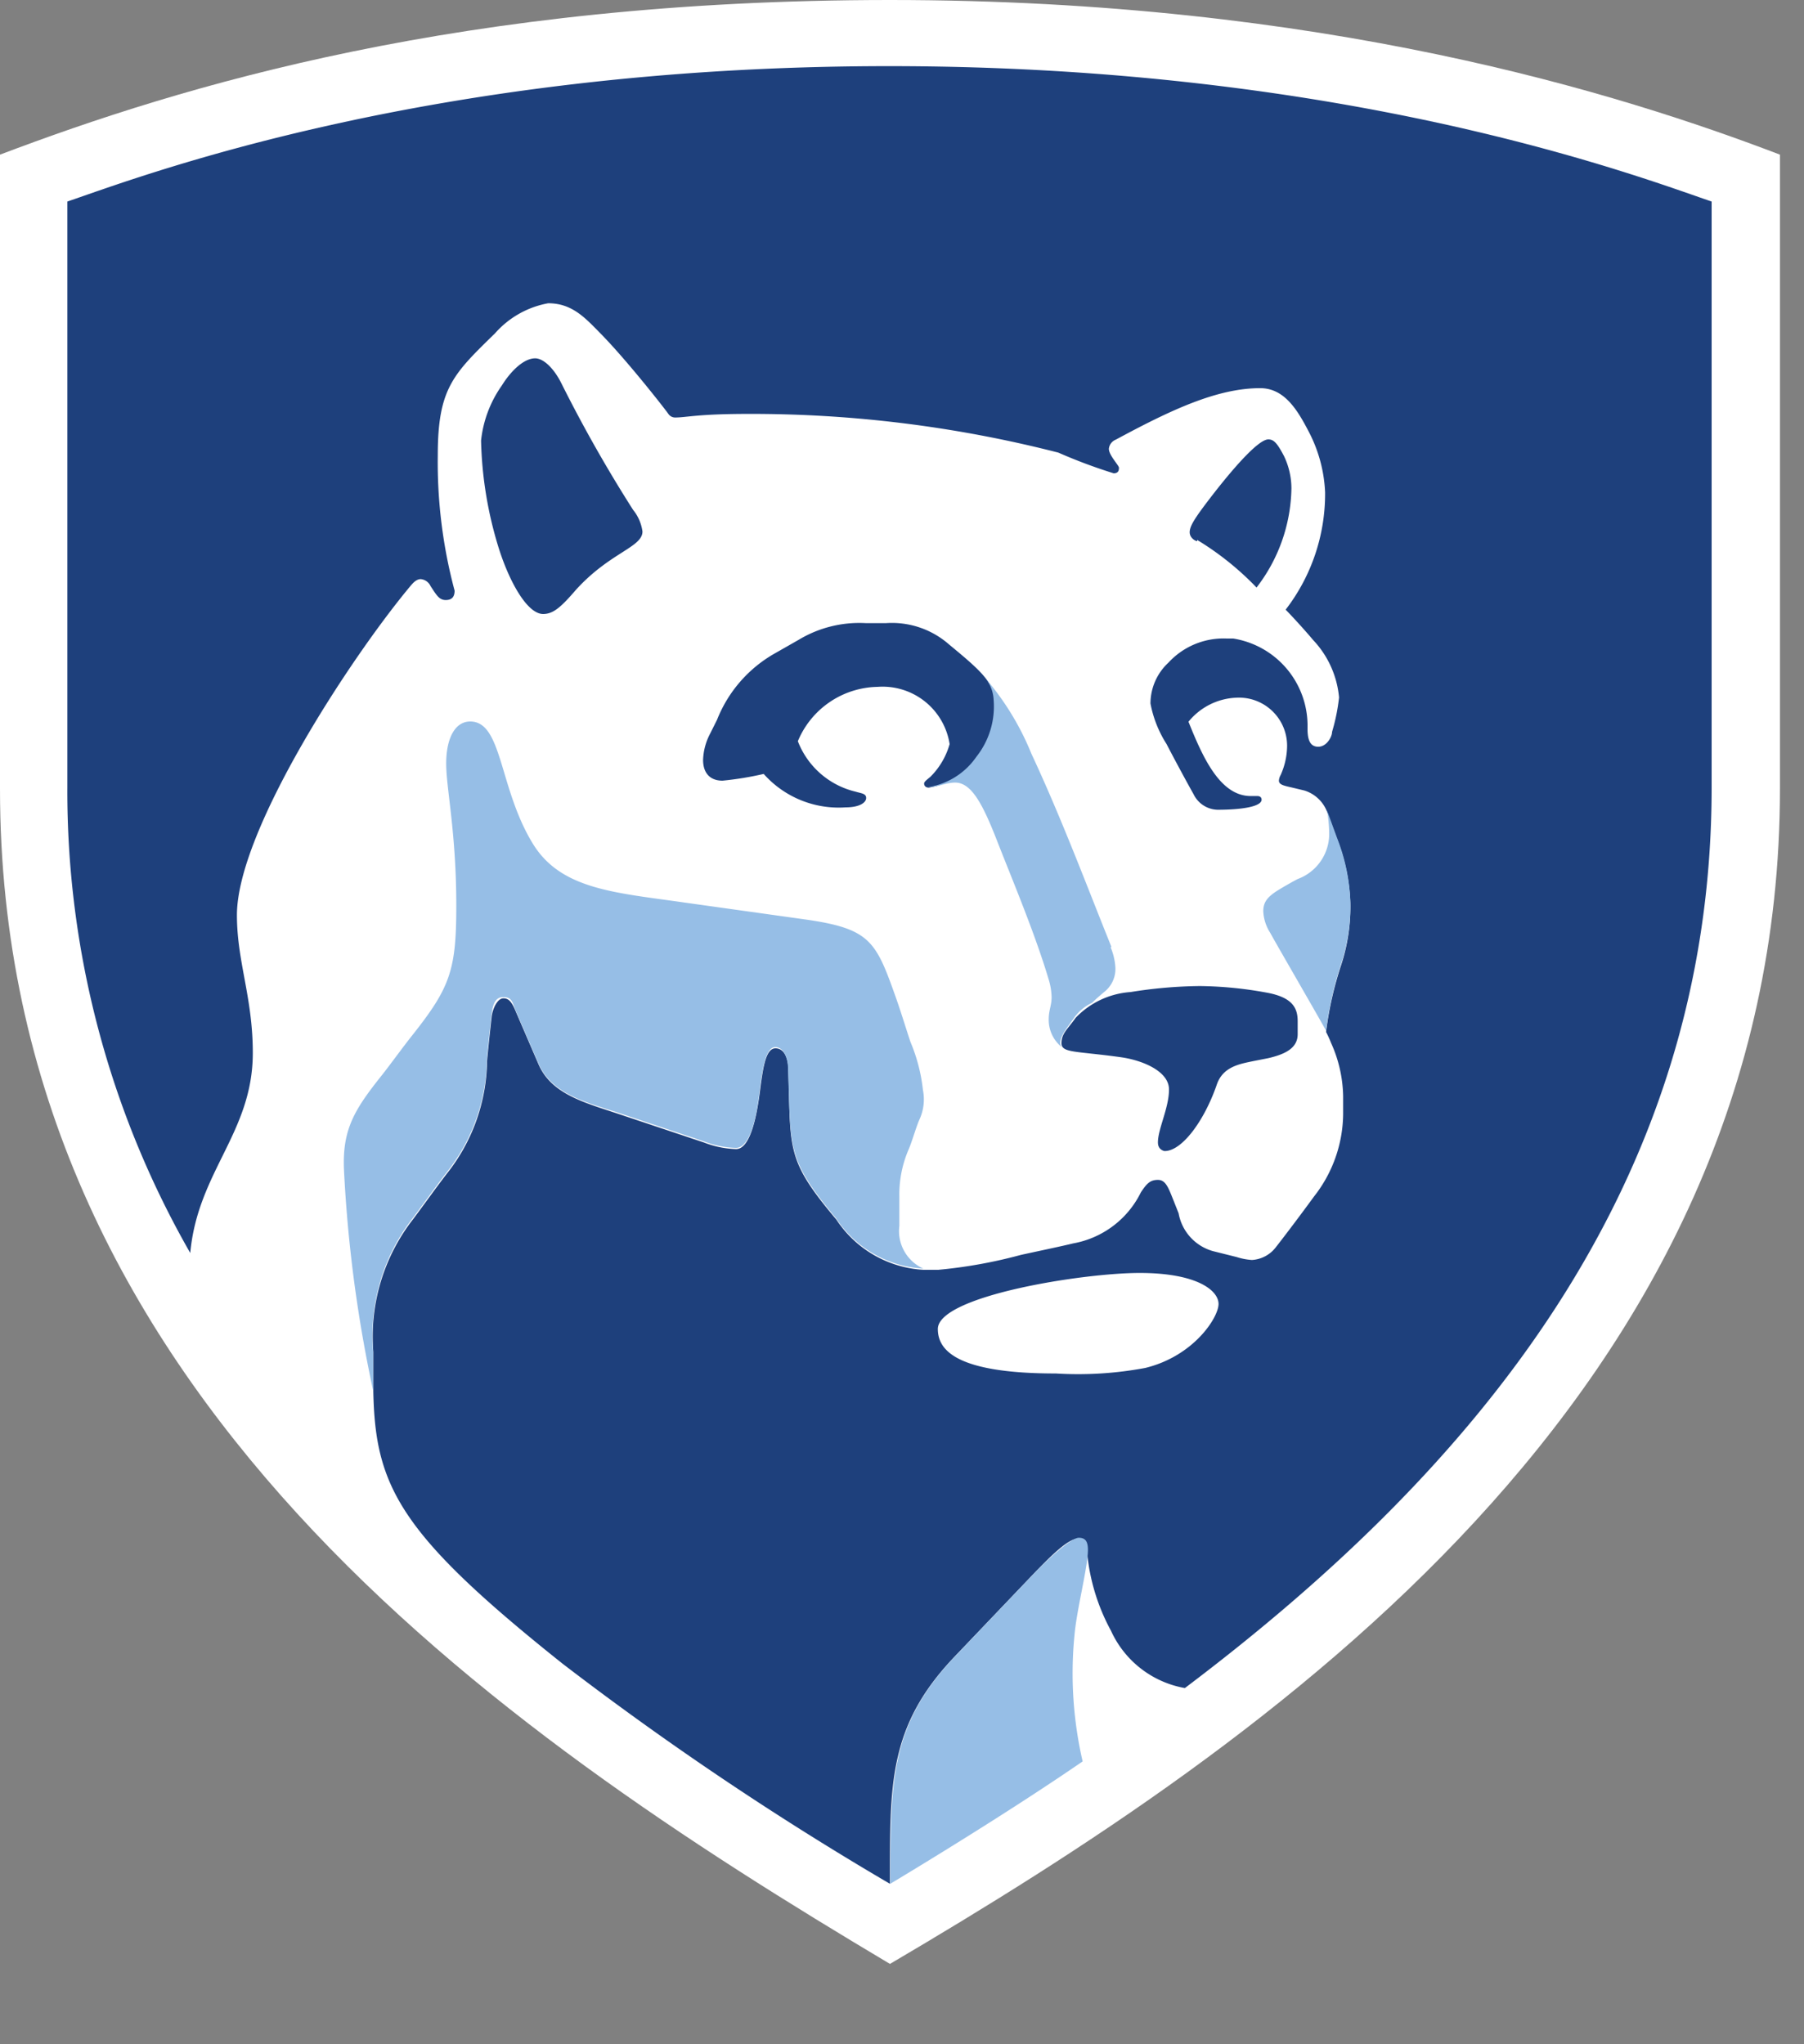 <svg xmlns="http://www.w3.org/2000/svg" viewBox="0 0 75 85">
    <rect x="0" y="0" width="75" height="85" fill="#808080" stroke="none"/>
    <defs>
        <style>.cls-1{fill:#fff;}.cls-2{fill:#1e407c;}.cls-3{fill:#96bee6;}</style>
    </defs>
    <title>psu-mark</title>
    <g id="Layer_2">
        <g id="Layer_1-2">
            <path class="cls-1"
                  d="M37,81.66C20.64,71.92,0,57.78,0,32.8V6.43C7.55,3.57,19.21,0,37,0,55,0,67.35,3.89,74,6.43V32.8C74,58,52.57,72.5,37,81.66Z"/>
            <path class="cls-2"
                  d="M48.14,47.5c0-.56.46-1.43.46-2.2s-1.13-1.22-2-1.34c-1.85-.26-2.47-.17-2.47-.58s.25-.58.59-1.06A3.49,3.49,0,0,1,47,41.25,19.22,19.22,0,0,1,49.87,41a16.18,16.18,0,0,1,2.77.27c1.13.2,1.31.67,1.31,1.2V43c0,.54-.44.82-1.23,1l-.61.12c-.57.12-1.28.23-1.53,1-.54,1.55-1.48,2.77-2.18,2.74C48.27,47.82,48.14,47.73,48.14,47.5Zm1.63-25c-.07,0-.31-.13-.31-.37s.2-.55.6-1.09c.93-1.24,2.2-2.77,2.67-2.77.23,0,.37.16.65.69a3.13,3.13,0,0,1,.31,1.35,6.92,6.92,0,0,1-1.45,4.12A12.16,12.16,0,0,0,49.77,22.45ZM22.58,25.53c.42,0,.74-.28,1.36-1,1.41-1.56,2.77-1.77,2.77-2.43a1.81,1.81,0,0,0-.39-.9,58,58,0,0,1-3-5.3c-.32-.62-.74-1-1.07-1-.51,0-1.06.6-1.38,1.12A4.85,4.85,0,0,0,20,18.32a16.23,16.23,0,0,0,.75,4.52C21.21,24.27,21.94,25.53,22.58,25.53Zm16.9,5.41a2.82,2.82,0,0,0-3-2.38,3.66,3.66,0,0,0-3.31,2.26,3.42,3.42,0,0,0,2.41,2.1c.22.07.43.07.43.26s-.27.39-.85.39a4.17,4.17,0,0,1-3.41-1.39,13.24,13.24,0,0,1-1.71.28c-.56,0-.81-.36-.81-.86a2.51,2.51,0,0,1,.28-1.07l.3-.6a5.49,5.49,0,0,1,2.4-2.76l1-.57A4.88,4.88,0,0,1,36,25.91h.83a3.6,3.6,0,0,1,2.63.89c1.21,1,1.88,1.57,1.88,2.32a3.37,3.37,0,0,1-.72,2.37,3,3,0,0,1-2,1.26c-.15,0-.2-.09-.2-.17s.13-.17.26-.28A3.11,3.11,0,0,0,39.48,30.94Zm8.13,25.94a15.15,15.15,0,0,1-3.71.23c-4.2,0-4.91-1-4.91-1.85,0-1.37,6-2.33,8.39-2.33s3.28.73,3.28,1.29S49.63,56.39,47.61,56.88ZM23.38,69.17A132,132,0,0,0,37,78.33h0c0-4.11-.09-6.54,2.69-9.45L43,65.41c.79-.82,1.43-1.43,1.81-1.43s.38.14.38.5a8.42,8.42,0,0,0,1,3.33,4.17,4.17,0,0,0,3.07,2.38c11.93-9,21.9-20.73,21.9-37.45V8.38c-2.94-1-15-5.63-34.2-5.63S5.75,7.38,2.8,8.38V32.74A38.63,38.63,0,0,0,7.91,52.1c.31-3.39,2.6-5,2.6-8.32,0-2.32-.66-3.78-.66-5.73,0-3.51,4.75-10.73,7.21-13.68.07-.08.23-.29.43-.29a.5.5,0,0,1,.41.29c.25.38.36.58.63.58s.37-.15.37-.39a20.66,20.66,0,0,1-.7-5.62c0-2.79.64-3.38,2.38-5.08a3.86,3.86,0,0,1,2.21-1.25c1,0,1.54.61,2.18,1.26,1.07,1.09,2.57,3,2.81,3.33a.34.34,0,0,0,.28.16c.49,0,.91-.15,3.06-.15A51.38,51.38,0,0,1,44,18.82a21.93,21.93,0,0,0,2.3.86c.2,0,.22-.13.22-.23s-.42-.52-.42-.79a.46.46,0,0,1,.29-.38c2.26-1.22,4.2-2.14,6-2.14,1,0,1.54.89,2,1.77a6,6,0,0,1,.7,2.56,7.89,7.89,0,0,1-1.64,4.88c.35.36.84.9,1.14,1.26A4,4,0,0,1,55.67,29a8.06,8.06,0,0,1-.29,1.43c0,.21-.23.63-.59.62s-.42-.36-.43-.68v-.24a3.67,3.67,0,0,0-3.09-3.58H51a3.11,3.11,0,0,0-2.42,1,2.32,2.32,0,0,0-.75,1.7,4.78,4.78,0,0,0,.67,1.69c.23.45.81,1.53,1.12,2.08a1.14,1.14,0,0,0,1,.65c1,0,1.83-.13,1.83-.42,0-.08-.05-.15-.18-.15H52c-1.28,0-2-1.62-2.59-3.09a2.7,2.7,0,0,1,2-1,2,2,0,0,1,2.1,2,3,3,0,0,1-.27,1.22.53.53,0,0,0-.07.23c0,.17.21.21.56.29l.5.12a1.48,1.48,0,0,1,.94.88l.42,1.15a8,8,0,0,1,.55,2.64,7.77,7.77,0,0,1-.38,2.58,14.61,14.61,0,0,0-.63,2.79,4.57,4.57,0,0,1,.21.46,5.59,5.59,0,0,1,.5,2.21v.75a5.62,5.62,0,0,1-1.21,3.42c-.48.66-1.18,1.59-1.58,2.1a1.35,1.35,0,0,1-1,.54,2.58,2.58,0,0,1-.63-.12l-1-.25A2,2,0,0,1,49,50.45l-.21-.53c-.21-.52-.32-.86-.65-.86s-.47.16-.71.52a3.9,3.9,0,0,1-2.81,2.12c-.53.13-1.59.35-2.18.48A20.2,20.2,0,0,1,39,52.8l-.6,0a4.65,4.65,0,0,1-3.63-2.09c-2.11-2.51-1.89-2.87-2-6.27,0-.38-.14-.85-.53-.85s-.51.72-.64,1.74c-.15,1.2-.43,2.45-1,2.45a4,4,0,0,1-1.32-.27l-3.68-1.23c-1.36-.45-2.67-.81-3.2-2l-.94-2.18c-.16-.39-.28-.59-.53-.59s-.45.43-.49.77-.14,1.28-.19,1.83a7.69,7.69,0,0,1-1.68,4.7c-.46.6-.9,1.22-1.4,1.89a7.94,7.94,0,0,0-1.65,5.51c0,.18,0,1.18,0,1.65C15.6,61.82,16.62,63.78,23.38,69.17Z"/>
            <path class="cls-3"
                  d="M55.17,33.7h0l.42,1.15a8,8,0,0,1,.55,2.64,7.77,7.77,0,0,1-.38,2.58,14.61,14.61,0,0,0-.63,2.79c-.11-.23-2.17-3.78-2.32-4.07a1.81,1.81,0,0,1-.29-.9c0-.36.15-.58.59-.86.26-.16.61-.36.84-.48a2,2,0,0,0,1.31-1.93A5.85,5.85,0,0,0,55.17,33.7Zm-9,5.68a2.56,2.56,0,0,1,.2.83,1.21,1.21,0,0,1-.42,1c-.18.15-.38.32-.55.49a1.89,1.89,0,0,0-.73.6c-.34.48-.59.78-.59,1.06a.24.24,0,0,0,.09.2,1.45,1.45,0,0,1-.57-1.18c0-.38.12-.57.12-.92a2.76,2.76,0,0,0-.13-.76c-.57-1.91-1.53-4.18-2.13-5.72s-1.07-2.44-1.75-2.44c-.38,0-.72.19-1.12.19a3,3,0,0,0,2-1.26,3.37,3.37,0,0,0,.72-2.37,1.55,1.55,0,0,0-.43-1,11.38,11.38,0,0,1,2,3.24C44.16,34.08,45.27,37.06,46.21,39.38ZM15.51,57.81c0-.47,0-1.47,0-1.65a7.94,7.94,0,0,1,1.65-5.51c.5-.67.94-1.29,1.4-1.89a7.69,7.69,0,0,0,1.68-4.7c.05-.55.14-1.44.19-1.83s.12-.77.49-.77.37.2.53.59l.94,2.18c.53,1.21,1.84,1.57,3.2,2l3.68,1.23a4,4,0,0,0,1.32.27c.59,0,.87-1.25,1-2.45.13-1,.28-1.74.64-1.74s.52.47.53.85c.13,3.4-.09,3.76,2,6.27a4.65,4.65,0,0,0,3.63,2.09,1.71,1.71,0,0,1-1-1.78V49.77a4.72,4.72,0,0,1,.37-1.94c.15-.33.31-.93.47-1.29a2,2,0,0,0,.14-1.22,7.09,7.09,0,0,0-.52-2c-.19-.57-.44-1.4-.69-2.08-.76-2.13-1.07-2.63-3.62-3l-5.14-.72c-2.86-.41-5.1-.54-6.26-2.46C20.74,32.76,20.89,30,19.55,30c-.64,0-1,.71-1,1.75s.42,2.85.42,5.92c0,2.65-.25,3.38-1.8,5.34-.4.5-.94,1.25-1.28,1.68-1.15,1.44-1.66,2.26-1.59,3.94A56.83,56.83,0,0,0,15.51,57.81ZM44.67,68c.09-1.07.56-2.84.56-3.56h0c0-.36-.12-.5-.38-.5s-1,.61-1.81,1.43L39.7,68.88c-2.78,2.91-2.65,5.34-2.69,9.45h0c3.09-1.86,5.92-3.66,8-5.09A16.28,16.28,0,0,1,44.67,68Z"/>
        </g>
    </g>
</svg>